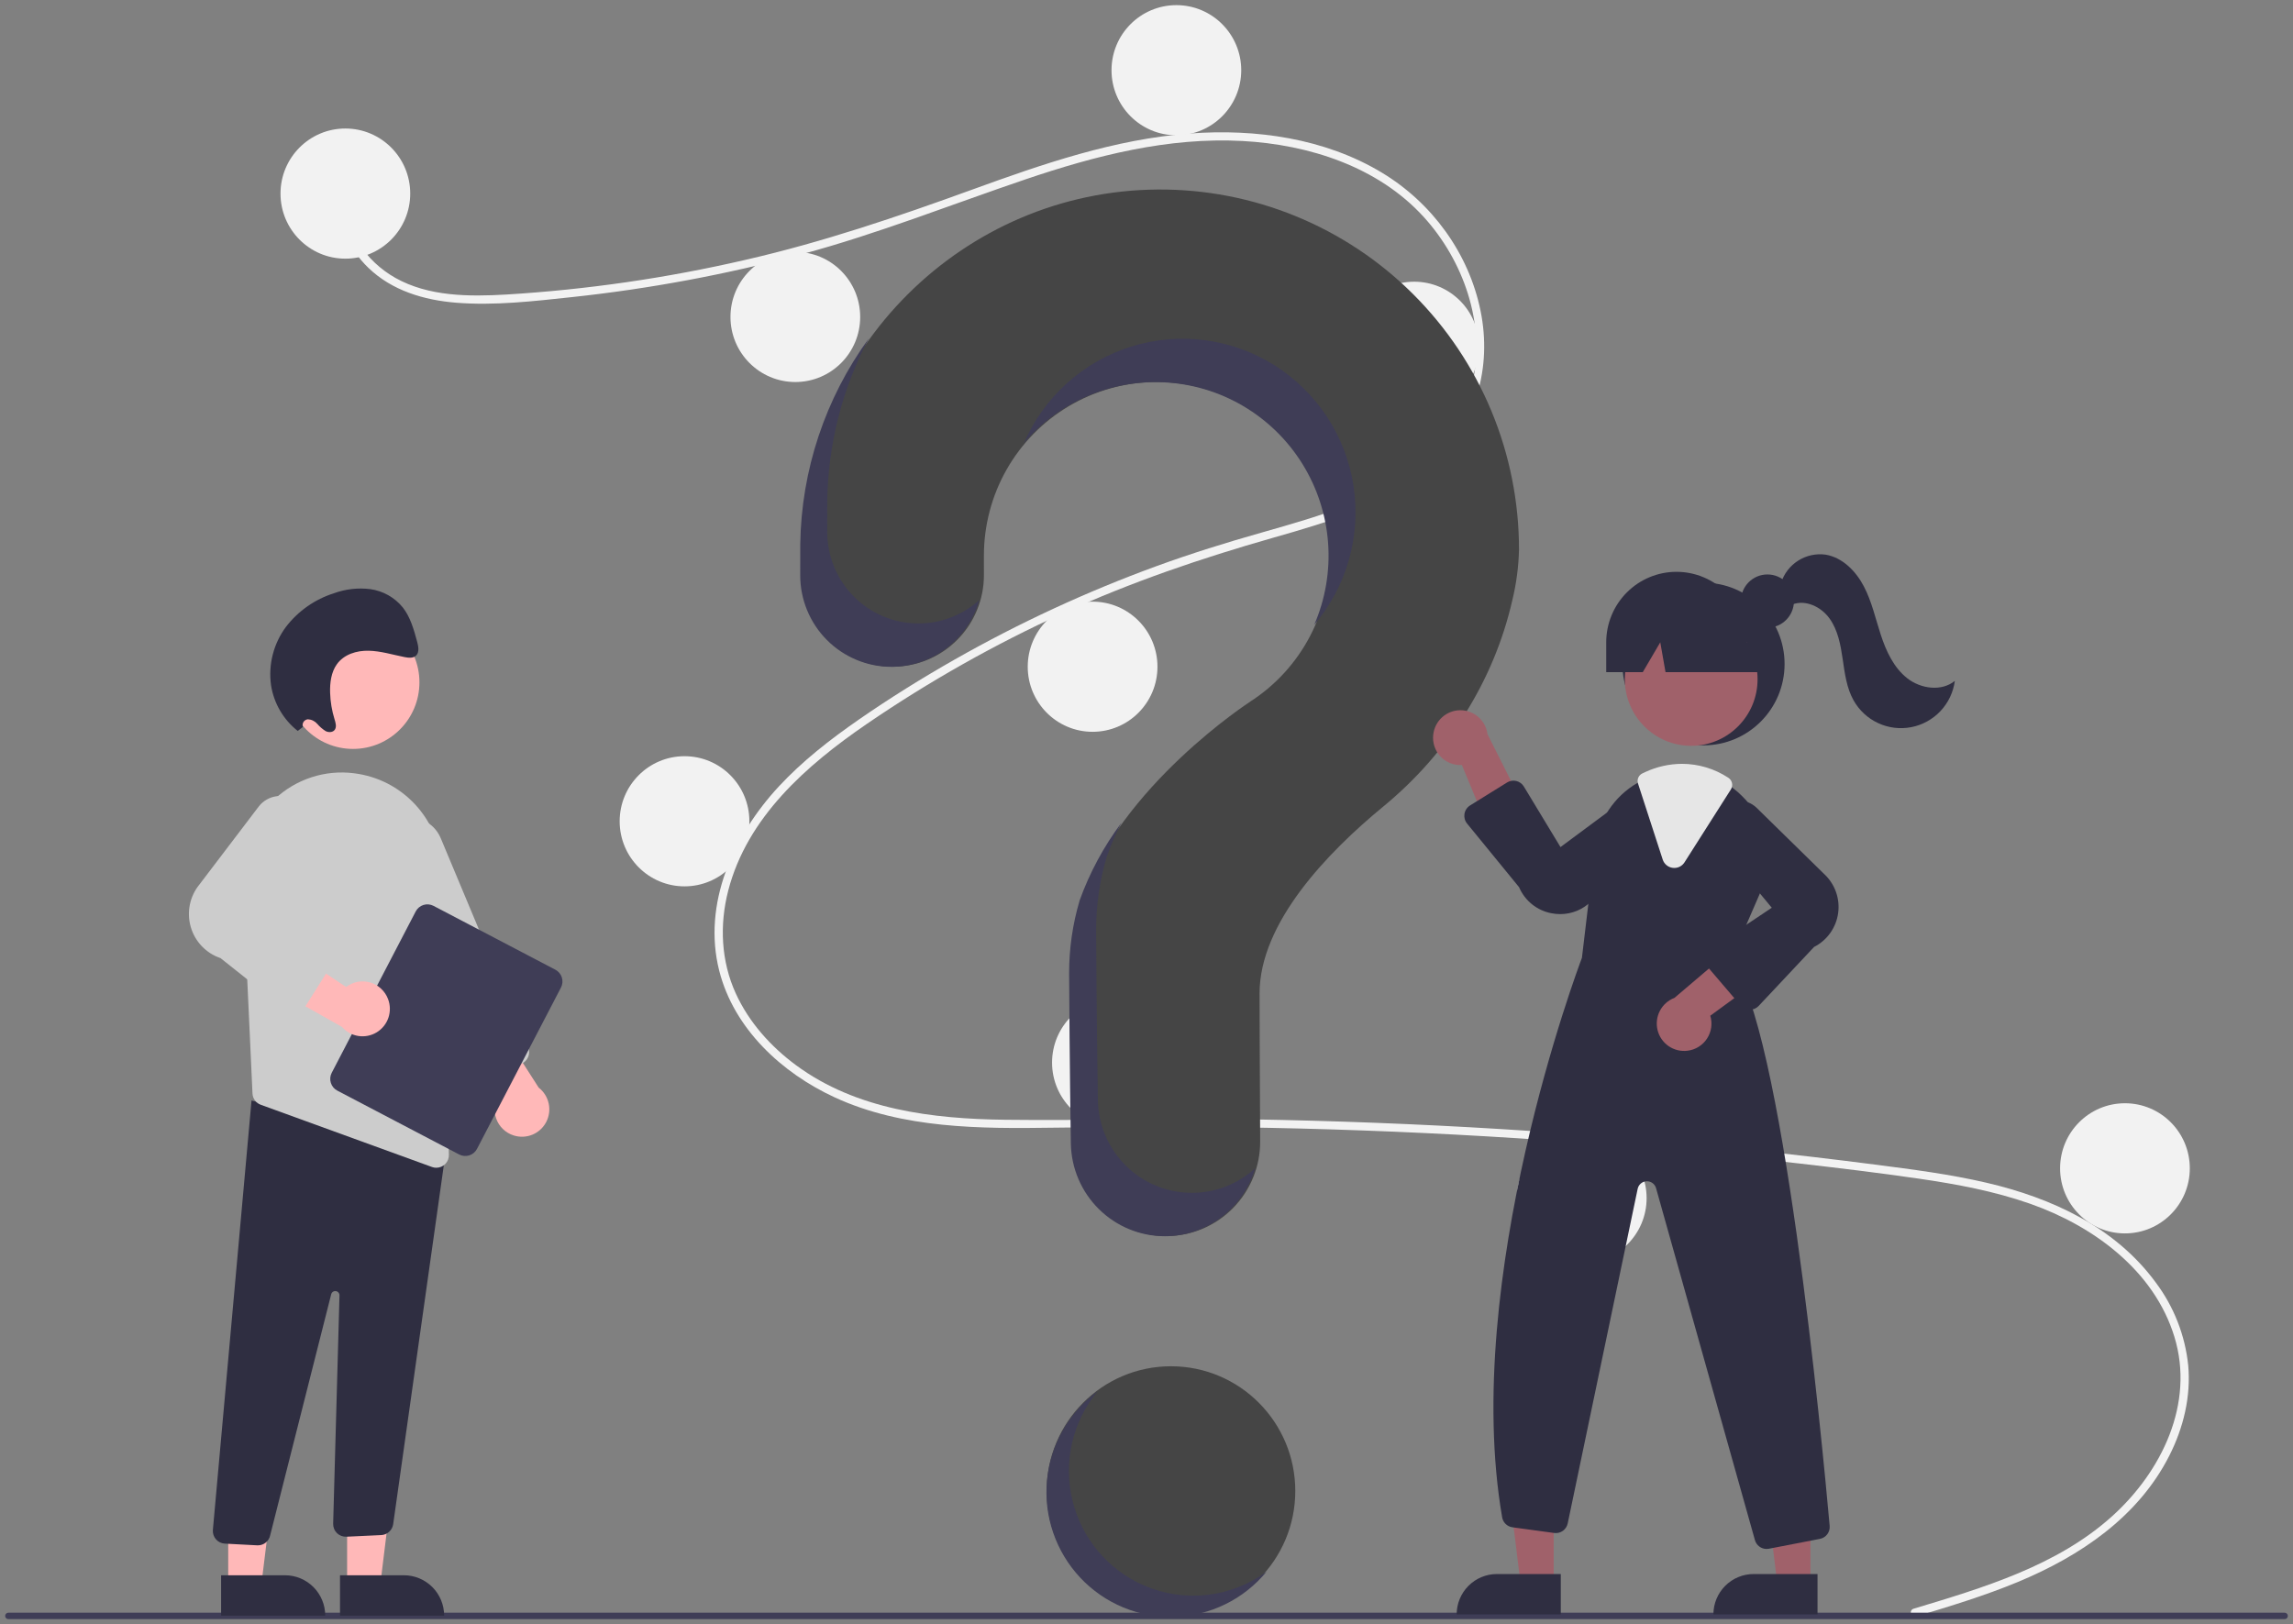 <svg width="223" height="158" viewBox="0 0 223 158" fill="none" xmlns="http://www.w3.org/2000/svg">
<rect x="0" y="0" width="223" height="158" fill="#808080" stroke="none"/>
<g clip-path="url(#clip0_3163_338213)">
<path d="M113.88 157.167C120.557 157.167 125.97 151.735 125.97 145.035C125.97 138.334 120.557 132.902 113.88 132.902C107.203 132.902 101.79 138.334 101.79 145.035C101.79 151.735 107.203 157.167 113.88 157.167Z" fill="#454545"/>
<path d="M186.105 156.486C192.869 154.448 200.06 152.322 205.424 147.476C210.217 143.146 213.453 136.533 211.467 130.039C209.485 123.558 203.55 119.237 197.421 117.088C193.946 115.869 190.309 115.192 186.674 114.661C182.723 114.084 178.754 113.61 174.787 113.155C158.723 111.311 142.6 110.185 126.416 109.776C118.43 109.574 110.446 109.579 102.459 109.695C95.326 109.799 87.814 109.797 81.197 106.755C76.051 104.389 71.381 100.085 69.947 94.429C68.292 87.9 71.345 81.251 75.724 76.522C78.032 74.03 80.73 71.932 83.513 70.003C86.532 67.91 89.657 65.966 92.849 64.151C99.136 60.578 105.709 57.537 112.499 55.06C115.849 53.837 119.248 52.783 122.678 51.81C125.573 50.988 128.478 50.166 131.276 49.047C136.686 46.883 141.831 43.218 143.207 37.209C144.51 31.514 142.312 25.332 138.459 21.102C134.001 16.207 127.279 14.062 120.834 13.715C113.599 13.325 106.53 15.142 99.73 17.448C92.477 19.908 85.38 22.736 77.974 24.729C70.63 26.702 63.143 28.099 55.583 28.905C51.882 29.301 48.069 29.747 44.345 29.445C41.225 29.191 38.121 28.27 35.821 26.048C33.849 24.142 32.675 21.523 33.078 18.76C33.152 18.258 33.912 18.471 33.839 18.97C33.347 22.334 35.626 25.434 38.434 27.022C41.679 28.857 45.628 28.86 49.242 28.65C57.076 28.175 64.858 27.046 72.505 25.275C80.02 23.553 87.266 21.09 94.505 18.46C101.379 15.962 108.407 13.524 115.751 12.983C122.124 12.513 128.827 13.445 134.379 16.787C139.258 19.724 142.845 24.622 143.989 30.243C145.106 35.735 143.559 41.264 139.415 45.096C135.126 49.065 129.244 50.762 123.763 52.324C116.81 54.306 110.007 56.623 103.422 59.631C96.747 62.671 90.346 66.283 84.289 70.426C78.442 74.435 72.672 79.48 70.822 86.633C69.961 89.965 70.12 93.499 71.561 96.647C72.843 99.445 74.954 101.799 77.412 103.614C83.279 107.946 90.672 108.836 97.758 108.924C105.717 109.024 113.676 108.754 121.637 108.885C137.862 109.152 154.054 110.143 170.212 111.858C174.261 112.288 178.304 112.764 182.343 113.284C185.976 113.753 189.621 114.218 193.192 115.05C199.542 116.529 205.722 119.373 209.669 124.777C211.421 127.119 212.506 129.894 212.809 132.807C213.085 135.846 212.344 138.891 210.974 141.595C207.943 147.58 202.266 151.386 196.237 153.887C193.008 155.227 189.658 156.241 186.315 157.249C185.828 157.396 185.62 156.632 186.105 156.486L186.105 156.486Z" fill="#F2F2F2"/>
<path d="M33.587 25.161C37.071 25.161 39.895 22.327 39.895 18.831C39.895 15.335 37.071 12.501 33.587 12.501C30.104 12.501 27.28 15.335 27.28 18.831C27.28 22.327 30.104 25.161 33.587 25.161Z" fill="#F2F2F2"/>
<path d="M77.347 37.161C80.831 37.161 83.655 34.327 83.655 30.831C83.655 27.335 80.831 24.501 77.347 24.501C73.864 24.501 71.04 27.335 71.04 30.831C71.04 34.327 73.864 37.161 77.347 37.161Z" fill="#F2F2F2"/>
<path d="M114.406 13.16C117.889 13.16 120.713 10.326 120.713 6.83C120.713 3.334 117.889 0.5 114.406 0.5C110.922 0.5 108.098 3.334 108.098 6.83C108.098 10.326 110.922 13.16 114.406 13.16Z" fill="#F2F2F2"/>
<path d="M137.534 40.062C141.018 40.062 143.842 37.228 143.842 33.732C143.842 30.236 141.018 27.402 137.534 27.402C134.05 27.402 131.226 30.236 131.226 33.732C131.226 37.228 134.05 40.062 137.534 40.062Z" fill="#F2F2F2"/>
<path d="M106.258 71.185C109.742 71.185 112.566 68.351 112.566 64.855C112.566 61.359 109.742 58.525 106.258 58.525C102.774 58.525 99.95 61.359 99.95 64.855C99.95 68.351 102.774 71.185 106.258 71.185Z" fill="#F2F2F2"/>
<path d="M66.572 86.219C70.055 86.219 72.879 83.385 72.879 79.889C72.879 76.393 70.055 73.559 66.572 73.559C63.088 73.559 60.264 76.393 60.264 79.889C60.264 83.385 63.088 86.219 66.572 86.219Z" fill="#F2F2F2"/>
<path d="M108.623 109.692C112.107 109.692 114.931 106.858 114.931 103.362C114.931 99.866 112.107 97.032 108.623 97.032C105.14 97.032 102.316 99.866 102.316 103.362C102.316 106.858 105.14 109.692 108.623 109.692Z" fill="#F2F2F2"/>
<path d="M153.829 122.88C157.313 122.88 160.137 120.046 160.137 116.55C160.137 113.054 157.313 110.22 153.829 110.22C150.345 110.22 147.521 113.054 147.521 116.55C147.521 120.046 150.345 122.88 153.829 122.88Z" fill="#F2F2F2"/>
<path d="M206.656 119.978C210.14 119.978 212.964 117.144 212.964 113.648C212.964 110.152 210.14 107.318 206.656 107.318C203.173 107.318 200.349 110.152 200.349 113.648C200.349 117.144 203.173 119.978 206.656 119.978Z" fill="#F2F2F2"/>
<path d="M112.585 18.436C93.69 18.569 78.219 33.978 77.951 52.938C77.948 53.113 77.947 54.344 77.947 55.954C77.947 58.314 78.882 60.578 80.545 62.247C82.208 63.916 84.464 64.854 86.816 64.855H86.816C87.982 64.854 89.136 64.623 90.213 64.175C91.291 63.727 92.269 63.07 93.093 62.242C93.917 61.415 94.57 60.432 95.016 59.351C95.461 58.269 95.69 57.111 95.689 55.94C95.688 54.845 95.688 54.087 95.688 54.041C95.687 51.111 96.447 48.231 97.891 45.684C99.337 43.138 101.417 41.013 103.929 39.518C106.44 38.024 109.296 37.211 112.216 37.16C115.135 37.109 118.018 37.821 120.579 39.227C123.141 40.633 125.294 42.684 126.827 45.179C128.359 47.673 129.218 50.525 129.319 53.453C129.42 56.382 128.76 59.286 127.403 61.881C126.046 64.475 124.04 66.671 121.581 68.251L121.584 68.255C121.584 68.255 108.961 76.41 105.113 87.597L105.116 87.598C104.439 89.89 104.097 92.268 104.098 94.658C104.098 95.641 104.156 104.238 104.267 111.216C104.306 113.623 105.286 115.919 106.997 117.608C108.708 119.296 111.011 120.242 113.411 120.242H113.411C114.616 120.242 115.81 120.003 116.923 119.538C118.036 119.073 119.047 118.392 119.897 117.534C120.747 116.676 121.419 115.657 121.875 114.537C122.332 113.417 122.563 112.218 122.555 111.008C122.517 104.617 122.496 97.176 122.496 96.636C122.496 89.767 129.099 82.923 134.523 78.459C140.77 73.32 145.264 66.316 147.07 58.415C147.469 56.788 147.69 55.122 147.727 53.447C147.727 48.828 146.816 44.255 145.047 39.99C143.278 35.726 140.685 31.855 137.418 28.6C134.152 25.346 130.276 22.772 126.014 21.028C121.752 19.283 117.188 18.402 112.585 18.436Z" fill="#454545"/>
<path d="M222.187 157.5H0.813C0.73 157.5 0.651 157.467 0.592 157.408C0.534 157.349 0.501 157.269 0.501 157.186C0.501 157.103 0.534 157.023 0.592 156.964C0.651 156.906 0.73 156.872 0.813 156.872H222.187C222.27 156.872 222.35 156.905 222.408 156.964C222.467 157.023 222.5 157.103 222.5 157.186C222.5 157.269 222.467 157.349 222.408 157.408C222.35 157.467 222.27 157.5 222.187 157.5Z" fill="#3F3D56"/>
<path d="M165.671 72.503C170.025 72.503 173.555 68.96 173.555 64.59C173.555 60.22 170.025 56.678 165.671 56.678C161.316 56.678 157.786 60.22 157.786 64.59C157.786 68.96 161.316 72.503 165.671 72.503Z" fill="#2F2E41"/>
<path d="M151.101 154.037H147.879L146.346 141.564H151.101L151.101 154.037Z" fill="#A0616A"/>
<path d="M145.577 153.112H151.791V157.039H141.664C141.664 156.523 141.766 156.013 141.962 155.536C142.159 155.06 142.447 154.627 142.81 154.262C143.174 153.898 143.605 153.608 144.08 153.411C144.554 153.214 145.063 153.112 145.577 153.112Z" fill="#2F2E41"/>
<path d="M176.069 154.037H172.847L171.314 141.564H176.07L176.069 154.037Z" fill="#A0616A"/>
<path d="M170.545 153.112H176.759V157.039H166.633C166.633 156.523 166.734 156.013 166.93 155.536C167.127 155.06 167.415 154.627 167.779 154.262C168.142 153.898 168.573 153.608 169.048 153.411C169.523 153.214 170.031 153.112 170.545 153.112Z" fill="#2F2E41"/>
<path d="M164.473 72.549C168.038 72.549 170.928 69.648 170.928 66.071C170.928 62.493 168.038 59.593 164.473 59.593C160.907 59.593 158.017 62.493 158.017 66.071C158.017 69.648 160.907 72.549 164.473 72.549Z" fill="#A0616A"/>
<path d="M168.32 93.447L171.208 86.787C171.91 85.225 172.111 83.483 171.784 81.801C171.457 80.119 170.617 78.581 169.382 77.398C169.128 77.146 168.858 76.911 168.575 76.694C167.15 75.575 165.393 74.965 163.584 74.961C162.367 74.966 161.166 75.234 160.062 75.747C159.967 75.789 159.875 75.834 159.781 75.879C159.599 75.966 159.421 76.061 159.247 76.158C158.116 76.81 157.153 77.72 156.436 78.814C155.719 79.908 155.269 81.156 155.121 82.457L153.846 93.175C153.526 94.017 142.088 124.401 146.088 147.598C146.13 147.845 146.251 148.073 146.431 148.247C146.612 148.421 146.843 148.533 147.092 148.566L151.147 149.119C151.443 149.16 151.744 149.087 151.988 148.914C152.232 148.741 152.402 148.482 152.464 148.188L159.268 115.639C159.311 115.437 159.42 115.255 159.577 115.122C159.735 114.989 159.932 114.913 160.138 114.906C160.344 114.899 160.546 114.961 160.713 115.083C160.879 115.205 161 115.379 161.056 115.578L170.67 149.808C170.738 150.056 170.886 150.276 171.091 150.432C171.295 150.588 171.545 150.673 171.802 150.673C171.879 150.672 171.956 150.665 172.031 150.652L176.985 149.694C177.273 149.64 177.531 149.48 177.707 149.246C177.884 149.011 177.967 148.719 177.939 148.426C177.211 140.279 173.342 99.469 168.32 93.447Z" fill="#2F2E41"/>
<path d="M139.386 71.462C139.341 71.847 139.381 72.237 139.503 72.605C139.625 72.973 139.825 73.309 140.091 73.591C140.356 73.873 140.68 74.093 141.039 74.235C141.399 74.378 141.785 74.44 142.17 74.416L145.779 83.118L148.508 79.058L144.663 71.417C144.581 70.769 144.265 70.175 143.775 69.745C143.285 69.316 142.655 69.082 142.005 69.087C141.354 69.093 140.729 69.337 140.246 69.775C139.763 70.213 139.457 70.813 139.386 71.462L139.386 71.462Z" fill="#A0616A"/>
<path d="M164.115 102.208C164.498 102.162 164.867 102.033 165.195 101.828C165.524 101.623 165.803 101.349 166.014 101.024C166.225 100.7 166.363 100.332 166.418 99.949C166.472 99.565 166.442 99.174 166.329 98.803L173.921 93.254L169.35 91.536L162.842 97.069C162.234 97.3 161.731 97.747 161.429 98.325C161.127 98.903 161.047 99.572 161.203 100.206C161.36 100.839 161.743 101.393 162.28 101.762C162.816 102.131 163.469 102.29 164.115 102.208Z" fill="#A0616A"/>
<path d="M151.739 88.919C151.448 88.919 151.157 88.89 150.872 88.834C150.181 88.702 149.534 88.401 148.986 87.959C148.439 87.517 148.008 86.946 147.732 86.297L142.677 80.111C142.57 79.981 142.492 79.829 142.448 79.665C142.405 79.502 142.397 79.331 142.424 79.164C142.452 78.997 142.515 78.838 142.609 78.698C142.703 78.557 142.825 78.438 142.969 78.349L146.565 76.115C146.698 76.033 146.846 75.978 147 75.953C147.154 75.928 147.312 75.934 147.464 75.97C147.615 76.007 147.759 76.073 147.885 76.165C148.011 76.258 148.118 76.374 148.199 76.508L151.762 82.399L158.585 77.338C159.128 77.053 159.756 76.972 160.353 77.113C160.95 77.253 161.477 77.604 161.838 78.102C162.199 78.6 162.369 79.211 162.317 79.825C162.266 80.438 161.996 81.013 161.557 81.443L154.747 87.677C153.947 88.473 152.866 88.919 151.739 88.919Z" fill="#2F2E41"/>
<path d="M170.176 98.223C170.166 98.223 170.157 98.223 170.148 98.222C169.982 98.218 169.819 98.18 169.669 98.108C169.519 98.037 169.386 97.935 169.278 97.808L166.08 94.065C165.971 93.937 165.891 93.788 165.843 93.627C165.796 93.466 165.784 93.296 165.807 93.13C165.829 92.964 165.887 92.804 165.976 92.662C166.065 92.52 166.183 92.398 166.322 92.305L172.31 88.299L166.885 81.755C166.57 81.227 166.454 80.603 166.559 79.996C166.664 79.39 166.984 78.842 167.458 78.452C167.933 78.062 168.532 77.856 169.145 77.873C169.758 77.889 170.345 78.127 170.798 78.542L177.391 85.007C177.909 85.483 178.306 86.078 178.545 86.741C178.784 87.404 178.86 88.115 178.765 88.814C178.67 89.513 178.407 90.178 177.999 90.752C177.592 91.327 177.051 91.794 176.425 92.112L171.036 97.85C170.926 97.968 170.792 98.061 170.644 98.125C170.496 98.189 170.337 98.223 170.176 98.223Z" fill="#2F2E41"/>
<path d="M162.831 84.429C162.78 84.429 162.729 84.426 162.678 84.42C162.455 84.392 162.245 84.302 162.072 84.158C161.899 84.015 161.771 83.825 161.702 83.61L159.3 76.217C159.239 76.031 159.249 75.828 159.326 75.647C159.403 75.467 159.542 75.32 159.719 75.235L159.797 75.198C159.867 75.164 159.937 75.131 160.009 75.099C161.129 74.578 162.349 74.306 163.584 74.302C165.187 74.305 166.755 74.777 168.094 75.662C168.274 75.782 168.399 75.968 168.444 76.18C168.488 76.391 168.448 76.612 168.331 76.794L163.824 83.881C163.718 84.049 163.572 84.188 163.398 84.284C163.224 84.38 163.029 84.43 162.831 84.429Z" fill="#E6E6E6"/>
<path d="M171.887 61.057C173.312 61.057 174.467 59.898 174.467 58.468C174.467 57.038 173.312 55.879 171.887 55.879C170.462 55.879 169.307 57.038 169.307 58.468C169.307 59.898 170.462 61.057 171.887 61.057Z" fill="#2F2E41"/>
<path d="M163.043 55.623C161.23 55.623 159.492 56.346 158.211 57.632C156.929 58.918 156.209 60.662 156.209 62.48V65.382H159.765L161.466 62.48L161.976 65.382H172.767L169.876 62.48C169.876 60.662 169.156 58.918 167.874 57.632C166.593 56.346 164.855 55.623 163.043 55.623Z" fill="#2F2E41"/>
<path d="M173.213 56.695C173.498 55.799 174.089 55.034 174.881 54.532C175.674 54.031 176.617 53.826 177.545 53.953C179.189 54.229 180.489 55.555 181.263 57.036C182.038 58.518 182.396 60.176 182.916 61.765C183.437 63.354 184.176 64.952 185.49 65.981C186.805 67.009 188.822 67.288 190.113 66.23C189.966 67.333 189.476 68.361 188.715 69.17C187.953 69.978 186.957 70.526 185.868 70.736C184.779 70.945 183.652 70.806 182.646 70.337C181.64 69.868 180.807 69.094 180.263 68.124C179.582 66.908 179.406 65.482 179.204 64.102C179.002 62.721 178.74 61.293 177.926 60.161C177.113 59.029 175.591 58.29 174.298 58.806L173.213 56.695Z" fill="#2F2E41"/>
<path d="M89.32 60.645C86.968 60.645 84.712 59.707 83.049 58.038C81.386 56.369 80.451 54.105 80.451 51.744C80.451 50.135 80.452 48.904 80.455 48.729C80.53 43.215 81.913 37.798 84.492 32.928C80.256 38.747 77.927 45.743 77.827 52.949C77.824 53.124 77.823 54.355 77.823 55.964C77.823 58.325 78.758 60.589 80.421 62.258C82.084 63.927 84.34 64.865 86.692 64.865C88.625 64.864 90.504 64.23 92.046 63.06C93.587 61.889 94.705 60.246 95.23 58.379C93.606 59.84 91.501 60.648 89.32 60.645Z" fill="#3F3D56"/>
<path d="M113.186 37.19C115.905 37.32 118.552 38.111 120.9 39.494C123.248 40.877 125.226 42.811 126.664 45.13C128.103 47.45 128.959 50.085 129.16 52.809C129.36 55.534 128.898 58.266 127.815 60.772C129.382 58.925 130.535 56.759 131.193 54.424C131.851 52.089 132 49.639 131.629 47.241C131.258 44.843 130.377 42.554 129.044 40.529C127.712 38.504 125.96 36.791 123.908 35.507C121.856 34.222 119.552 33.398 117.154 33.088C114.755 32.779 112.318 32.992 110.01 33.713C107.701 34.434 105.574 35.646 103.774 37.267C101.974 38.888 100.544 40.879 99.581 43.105C101.246 41.139 103.338 39.584 105.697 38.558C108.056 37.532 110.618 37.064 113.186 37.19Z" fill="#3F3D56"/>
<path d="M115.915 116.032C113.515 116.033 111.212 115.087 109.501 113.398C107.79 111.71 106.81 109.414 106.771 107.006C106.66 100.029 106.602 91.431 106.602 90.449C106.601 88.058 106.943 85.68 107.62 83.389L107.617 83.388C108.017 82.238 108.499 81.118 109.061 80.038C107.336 82.344 105.964 84.896 104.989 87.608L104.992 87.609C104.315 89.9 103.972 92.278 103.974 94.669C103.974 95.651 104.032 104.248 104.143 111.226C104.182 113.634 105.162 115.93 106.873 117.618C108.583 119.307 110.887 120.253 113.286 120.252C115.265 120.252 117.19 119.608 118.773 118.417C120.355 117.226 121.511 115.552 122.065 113.646C120.384 115.184 118.19 116.036 115.915 116.032Z" fill="#3F3D56"/>
<path d="M33.758 154.157L36.98 154.157L38.513 141.685L33.757 141.685L33.758 154.157Z" fill="#FFB8B8"/>
<path d="M43.194 157.158L33.068 157.159L33.067 153.232L39.281 153.232C40.319 153.232 41.314 153.646 42.048 154.382C42.782 155.118 43.194 156.117 43.194 157.158L43.194 157.158Z" fill="#2F2E41"/>
<path d="M22.194 154.157L25.416 154.157L26.949 141.685L22.193 141.685L22.194 154.157Z" fill="#FFB8B8"/>
<path d="M31.63 157.158L21.503 157.159L21.503 153.232L27.717 153.232C28.755 153.232 29.75 153.646 30.484 154.382C31.218 155.118 31.63 156.117 31.63 157.158L31.63 157.158Z" fill="#2F2E41"/>
<path d="M25.009 150.32L21.862 150.154C21.7 150.146 21.541 150.105 21.394 150.034C21.248 149.964 21.117 149.864 21.009 149.743C20.901 149.621 20.818 149.479 20.765 149.324C20.712 149.17 20.69 149.007 20.701 148.844L24.462 107.049L41.785 111.74L43.454 111.283L38.235 148.283C38.191 148.561 38.053 148.816 37.845 149.005C37.636 149.194 37.37 149.307 37.09 149.323L33.697 149.482C33.527 149.491 33.358 149.465 33.198 149.406C33.039 149.346 32.894 149.254 32.772 149.135C32.651 149.016 32.555 148.873 32.491 148.715C32.427 148.557 32.396 148.388 32.401 148.217L33.016 126.01C33.019 125.908 32.983 125.808 32.916 125.73C32.849 125.652 32.755 125.603 32.654 125.591C32.552 125.579 32.45 125.605 32.367 125.666C32.284 125.726 32.226 125.815 32.205 125.915L26.277 149.34C26.221 149.618 26.071 149.867 25.852 150.047C25.633 150.226 25.358 150.323 25.076 150.322C25.054 150.322 25.032 150.322 25.009 150.32Z" fill="#2F2E41"/>
<path d="M34.336 72.851C37.901 72.851 40.791 69.951 40.791 66.374C40.791 62.796 37.901 59.895 34.336 59.895C30.771 59.895 27.881 62.796 27.881 66.374C27.881 69.951 30.771 72.851 34.336 72.851Z" fill="#FFB8B8"/>
<path d="M23.589 85.406L24.299 100.774L24.555 106.365C24.566 106.608 24.648 106.843 24.792 107.039C24.936 107.236 25.135 107.384 25.363 107.466L42.01 113.518C42.144 113.568 42.286 113.593 42.43 113.592C42.594 113.592 42.756 113.56 42.907 113.496C43.059 113.433 43.196 113.339 43.31 113.221C43.424 113.104 43.514 112.964 43.573 112.81C43.633 112.657 43.661 112.493 43.656 112.329L42.973 84.697C42.928 82.429 42.097 80.249 40.622 78.531C39.147 76.814 37.121 75.666 34.893 75.287C34.732 75.262 34.568 75.237 34.404 75.215C33.023 75.043 31.621 75.177 30.297 75.607C28.972 76.037 27.758 76.754 26.739 77.706C25.684 78.679 24.855 79.874 24.311 81.204C23.767 82.535 23.52 83.969 23.589 85.406L23.589 85.406Z" fill="#CCCCCC"/>
<path d="M49.961 110.451C49.568 110.328 49.208 110.115 48.911 109.828C48.614 109.541 48.388 109.189 48.251 108.798C48.114 108.408 48.069 107.991 48.121 107.581C48.173 107.171 48.32 106.778 48.55 106.435L42.905 98.902L47.776 98.6L52.39 105.799C52.884 106.182 53.228 106.728 53.361 107.34C53.494 107.952 53.408 108.592 53.119 109.147C52.829 109.702 52.354 110.136 51.776 110.375C51.199 110.613 50.556 110.64 49.961 110.451H49.961Z" fill="#FFB8B8"/>
<path d="M45.992 105.071C45.843 105.01 45.707 104.92 45.592 104.806C45.477 104.692 45.386 104.557 45.325 104.407L36.82 84.073C36.653 83.675 36.566 83.248 36.564 82.816C36.562 82.384 36.644 81.956 36.807 81.556C36.969 81.157 37.209 80.793 37.512 80.486C37.815 80.179 38.175 79.935 38.572 79.768C38.968 79.601 39.394 79.514 39.825 79.512C40.255 79.51 40.682 79.593 41.08 79.757C41.478 79.92 41.84 80.161 42.146 80.465C42.452 80.769 42.694 81.131 42.861 81.529L51.365 101.863C51.491 102.164 51.492 102.504 51.369 102.806C51.246 103.109 51.008 103.35 50.708 103.477L46.932 105.067C46.784 105.13 46.624 105.163 46.463 105.164C46.301 105.164 46.142 105.133 45.992 105.071L45.992 105.071Z" fill="#CCCCCC"/>
<path d="M32.261 104.355L40.429 88.659C40.587 88.358 40.857 88.131 41.181 88.029C41.505 87.927 41.856 87.958 42.157 88.115L54.014 94.329C54.315 94.487 54.541 94.759 54.642 95.084C54.744 95.409 54.713 95.761 54.556 96.063L46.388 111.759C46.23 112.061 45.96 112.287 45.636 112.389C45.312 112.491 44.961 112.46 44.66 112.303L32.803 106.089C32.502 105.931 32.276 105.66 32.175 105.334C32.073 105.009 32.104 104.657 32.261 104.355Z" fill="#3F3D56"/>
<path d="M37.739 97.183C37.594 96.796 37.36 96.448 37.057 96.168C36.755 95.887 36.39 95.682 35.994 95.567C35.598 95.453 35.181 95.433 34.776 95.51C34.37 95.586 33.989 95.756 33.661 96.007L25.834 90.797L25.821 95.695L33.255 99.891C33.666 100.364 34.228 100.676 34.845 100.773C35.462 100.87 36.093 100.746 36.628 100.423C37.163 100.1 37.568 99.599 37.771 99.006C37.974 98.414 37.962 97.768 37.739 97.183Z" fill="#FFB8B8"/>
<path d="M27.844 98.285L21.447 93.2C20.755 92.967 20.13 92.569 19.625 92.04C19.12 91.511 18.751 90.867 18.549 90.163C18.347 89.459 18.318 88.716 18.464 87.999C18.611 87.281 18.929 86.61 19.391 86.043L25.199 78.405C25.602 77.91 26.17 77.578 26.798 77.468C27.426 77.359 28.072 77.479 28.618 77.809C29.165 78.138 29.575 78.653 29.773 79.261C29.972 79.868 29.946 80.528 29.701 81.118L25.106 88.661L31.859 91.875C32.016 91.95 32.155 92.057 32.268 92.19C32.38 92.323 32.464 92.478 32.512 92.646C32.56 92.813 32.573 92.989 32.548 93.162C32.524 93.335 32.464 93.5 32.371 93.647L29.645 97.977C29.553 98.123 29.431 98.248 29.288 98.344C29.144 98.44 28.982 98.504 28.812 98.534C28.806 98.535 28.799 98.536 28.792 98.537C28.625 98.562 28.455 98.553 28.292 98.509C28.129 98.466 27.976 98.389 27.844 98.285Z" fill="#CCCCCC"/>
<path d="M29.459 70.711C29.431 70.63 29.422 70.543 29.433 70.458C29.444 70.373 29.474 70.291 29.521 70.22C29.568 70.148 29.631 70.088 29.705 70.044C29.779 70.001 29.861 69.975 29.947 69.968C30.121 69.977 30.293 70.022 30.45 70.1C30.607 70.178 30.746 70.287 30.86 70.42C31.094 70.691 31.366 70.925 31.667 71.116C31.98 71.274 32.403 71.251 32.581 70.95C32.748 70.667 32.634 70.289 32.533 69.96C32.275 69.124 32.131 68.258 32.104 67.383C32.075 66.407 32.212 65.389 32.751 64.628C33.446 63.645 34.688 63.272 35.864 63.299C37.04 63.326 38.197 63.691 39.361 63.921C39.763 64 40.236 64.041 40.505 63.728C40.791 63.396 40.686 62.858 40.564 62.408C40.249 61.243 39.914 60.039 39.181 59.098C38.388 58.12 37.255 57.48 36.011 57.307C34.816 57.158 33.603 57.297 32.472 57.71C30.63 58.293 29.008 59.426 27.825 60.959C26.605 62.589 26.078 64.637 26.359 66.656C26.633 68.414 27.562 70.003 28.957 71.102L29.459 70.711Z" fill="#2F2E41"/>
<path d="M111.216 154.208C109.499 153.457 107.979 152.316 106.776 150.875C105.573 149.434 104.721 147.732 104.286 145.903C103.85 144.075 103.845 142.17 104.269 140.339C104.693 138.508 105.536 136.801 106.73 135.353C105.345 136.367 104.191 137.665 103.345 139.162C102.499 140.658 101.979 142.317 101.821 144.031C101.663 145.744 101.869 147.471 102.427 149.098C102.985 150.724 103.881 152.214 105.056 153.466C106.231 154.719 107.658 155.706 109.243 156.363C110.827 157.02 112.533 157.331 114.247 157.276C115.96 157.221 117.642 156.801 119.181 156.043C120.721 155.286 122.082 154.208 123.174 152.882C121.47 154.132 119.469 154.912 117.371 155.145C115.273 155.377 113.151 155.054 111.216 154.208Z" fill="#3F3D56"/>
</g>
<defs>
<clipPath id="clip0_3163_338213">
<rect width="222" height="157" fill="white" transform="translate(0.5 0.5)"/>
</clipPath>
</defs>
</svg>
